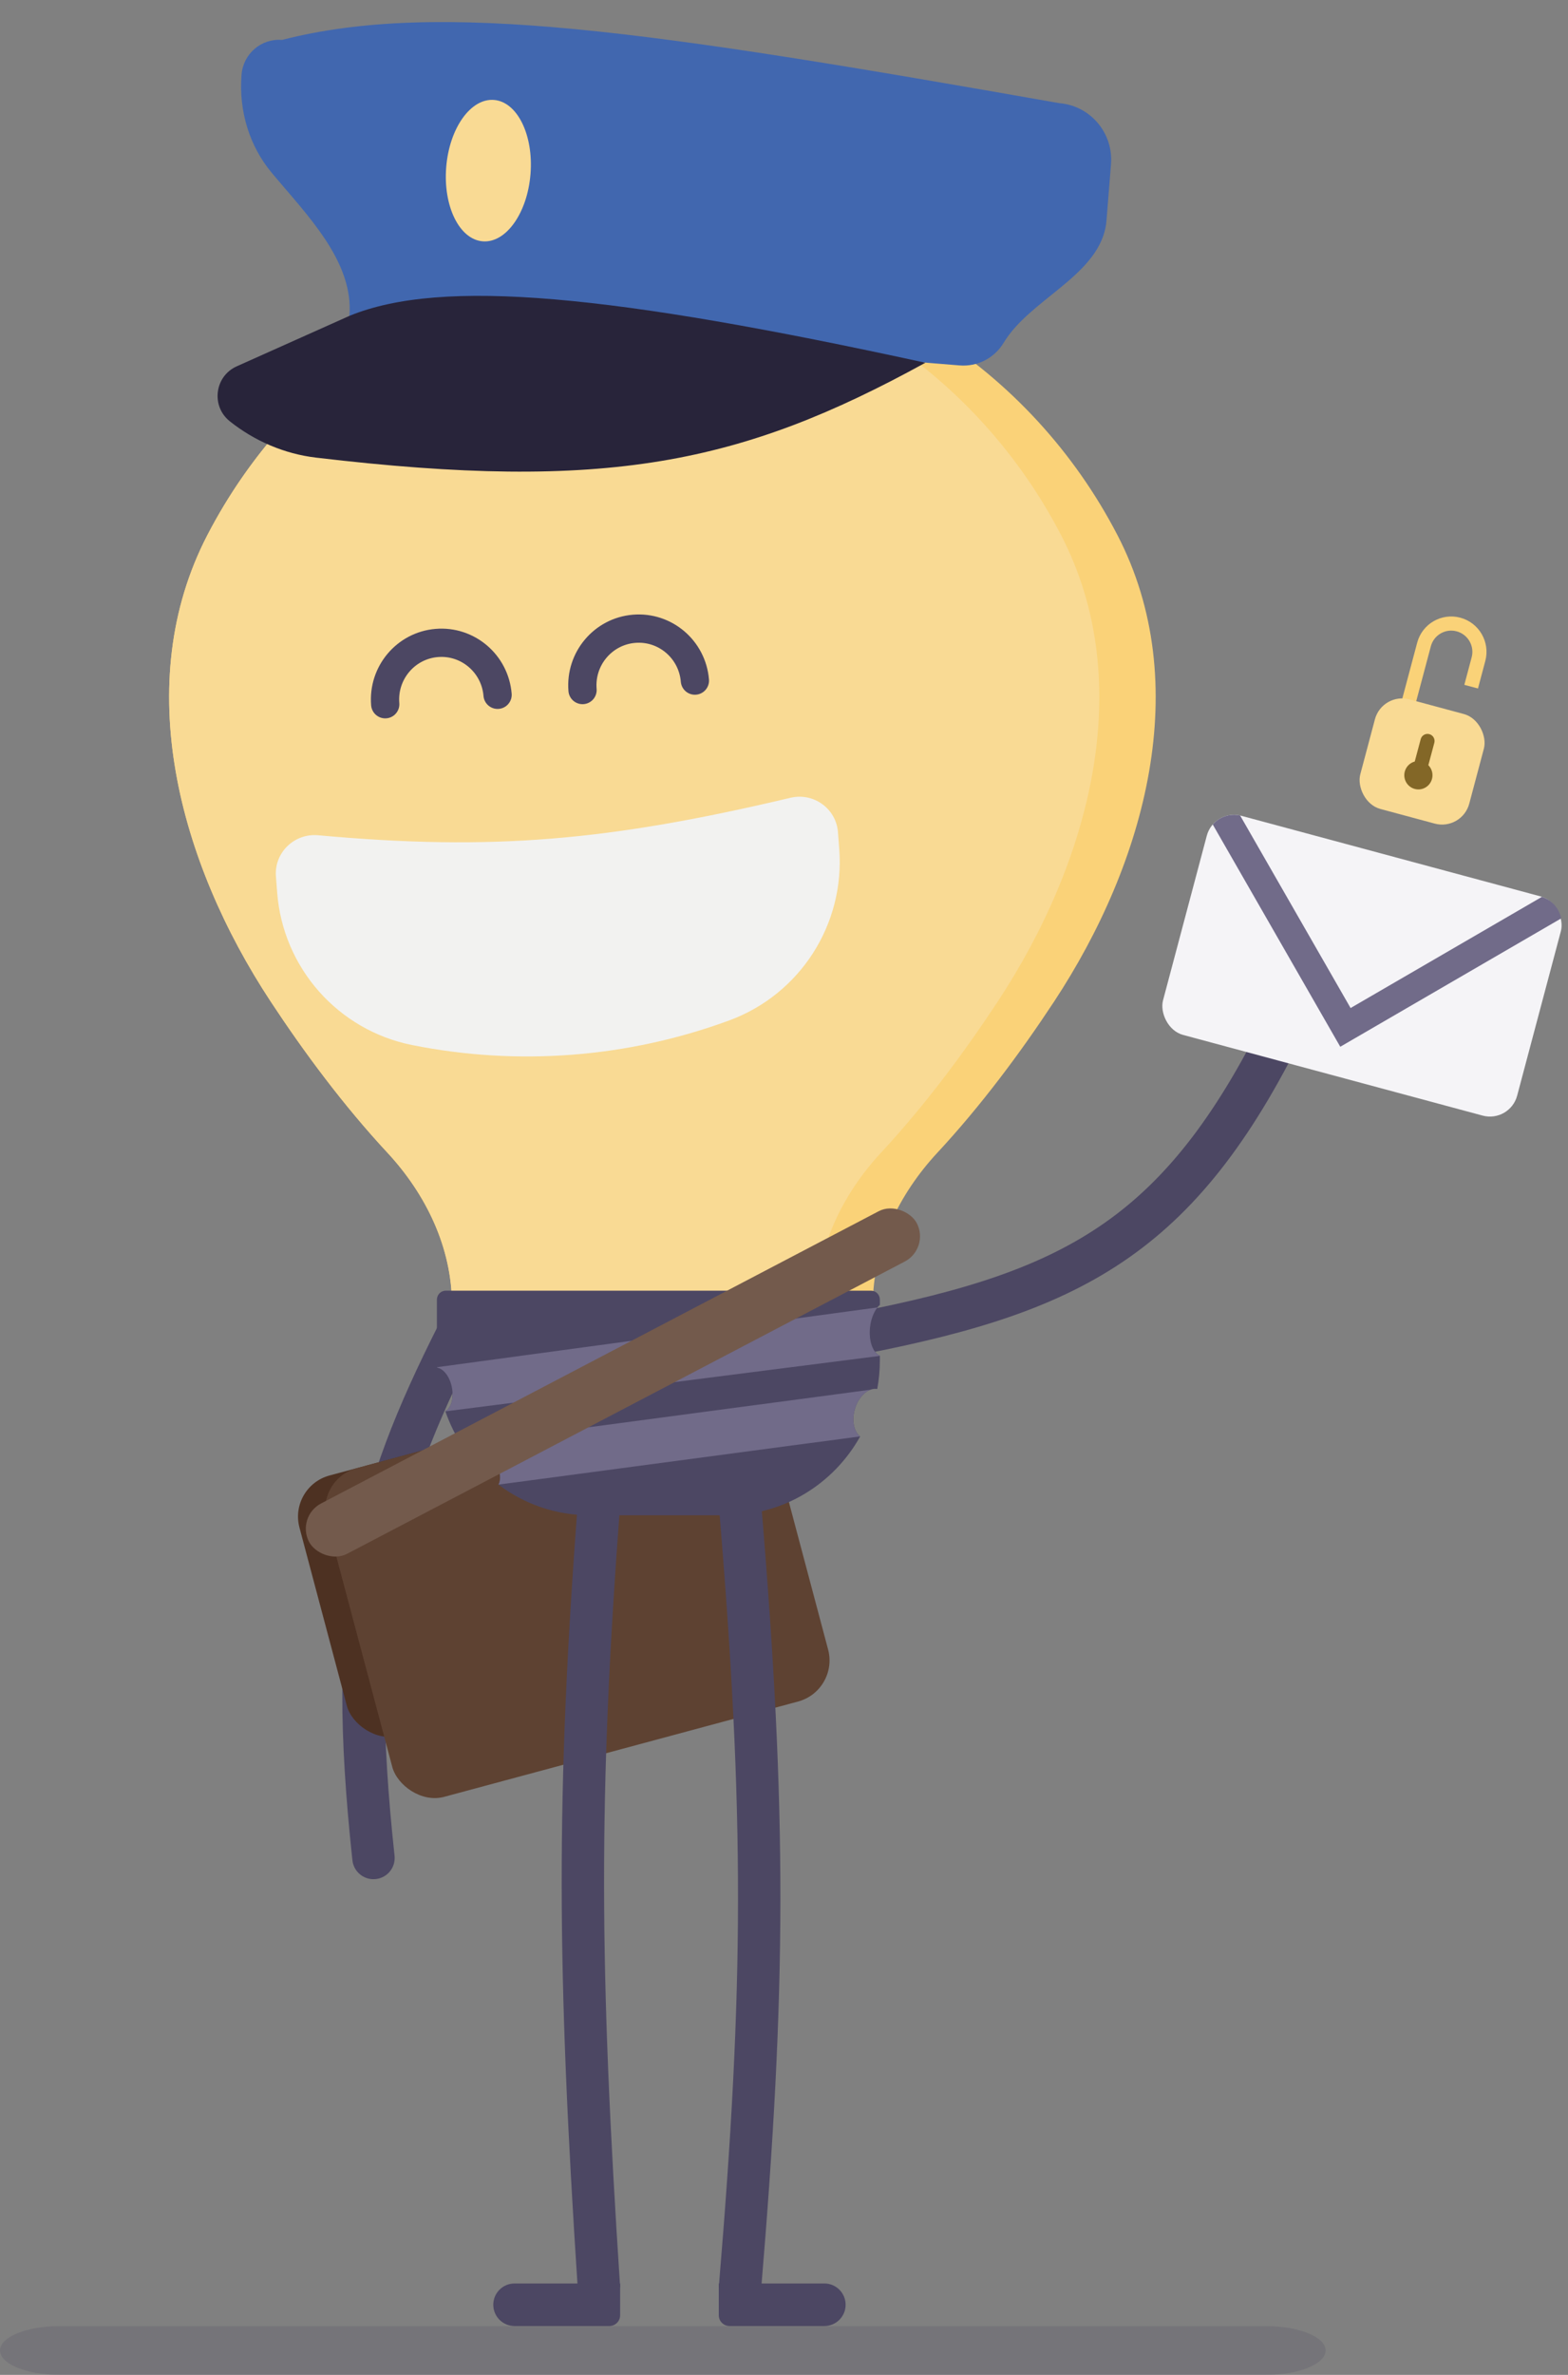 <svg width="111" height="168" viewBox="0 0 111 168" fill="none" xmlns="http://www.w3.org/2000/svg">
<rect x="0" y="0" width="111" height="168" fill="#808080" stroke="none"/>
<path d="M32.425 94.312C26.481 106.081 24.527 113.713 26.439 131.436" stroke="#4C4763" stroke-width="3" stroke-linecap="round"/>
<path d="M74.619 70.855C81.118 60.991 84.555 48.36 79.106 37.856C73 26.082 60.865 18.061 46.892 18.061C32.919 18.061 20.785 26.082 14.678 37.856C9.23 48.36 12.666 60.991 19.166 70.855C21.539 74.456 24.323 78.205 27.426 81.543C30.156 84.481 31.995 88.26 31.995 92.307H61.79C61.79 88.26 63.629 84.481 66.359 81.543C69.461 78.205 72.246 74.456 74.619 70.855Z" fill="#FAD278"/>
<path d="M75.115 37.856C80.564 48.36 77.127 60.99 70.628 70.855C68.255 74.456 65.47 78.205 62.368 81.542C59.638 84.482 57.799 88.26 57.799 92.307H31.995C31.995 88.26 30.155 84.482 27.426 81.542C24.323 78.205 21.539 74.456 19.166 70.855C12.666 60.99 9.23 48.36 14.678 37.856C20.492 26.647 31.77 18.838 44.897 18.115C58.023 18.838 69.302 26.647 75.115 37.856Z" fill="#F9DA94"/>
<rect width="31.939" height="19.056" rx="3" transform="matrix(0.966 -0.26 0.257 0.966 20.427 105.158)" fill="#4D3122"/>
<rect width="31.939" height="24.071" rx="3" transform="matrix(0.966 -0.26 0.257 0.966 22.354 104.639)" fill="#5E4232"/>
<path d="M30.929 91.938C30.929 91.587 31.209 91.303 31.556 91.303H61.659C62.006 91.303 62.286 91.587 62.286 91.938V92.306C61.941 92.61 61.668 93.197 61.591 93.894C61.485 94.857 61.79 95.699 62.286 95.902V96.228C62.286 96.922 62.223 97.601 62.101 98.259C61.482 98.151 60.79 98.755 60.519 99.666C60.277 100.477 60.445 101.273 60.891 101.619C59.033 104.946 55.51 107.192 51.468 107.192H41.747C39.325 107.192 37.09 106.386 35.287 105.023C35.54 104.565 35.363 103.754 34.818 103.052C34.179 102.229 33.276 101.868 32.802 102.246C32.78 102.264 32.759 102.283 32.739 102.303C32.238 101.541 31.829 100.712 31.527 99.832C31.94 99.611 32.144 98.899 31.986 98.125C31.833 97.376 31.392 96.815 30.941 96.748C30.933 96.576 30.929 96.403 30.929 96.228V91.938Z" fill="#4C4763"/>
<path d="M60.86 94.313C76.325 91.303 83.808 87.29 91.29 71.738" stroke="#4C4763" stroke-width="3" stroke-linecap="round"/>
<path d="M31.53 99.842C31.529 99.839 31.528 99.835 31.527 99.832C31.94 99.612 32.144 98.899 31.986 98.126C31.834 97.376 31.392 96.815 30.941 96.748C30.94 96.737 30.94 96.727 30.939 96.716L62.113 92.49C61.852 92.819 61.655 93.319 61.591 93.895C61.485 94.857 61.79 95.699 62.287 95.902V95.916L31.53 99.842Z" fill="#716B89"/>
<path d="M35.288 105.022C35.54 104.564 35.362 103.753 34.818 103.052C34.322 102.413 33.667 102.053 33.177 102.1L33.178 102.098L61.617 98.31C61.154 98.482 60.721 98.99 60.519 99.667C60.279 100.473 60.444 101.264 60.883 101.613L35.288 105.022Z" fill="#716B89"/>
<path d="M62.104 98.246L62.053 98.252C62.069 98.254 62.085 98.257 62.102 98.26C62.102 98.255 62.103 98.25 62.104 98.246Z" fill="#716B89"/>
<rect width="48.565" height="4.009" rx="2.004" transform="matrix(0.886 -0.464 0.46 0.888 20.952 107.287)" fill="#735A4C"/>
<path d="M42.403 106.354C40.844 127.02 40.922 139.281 42.403 161.898" stroke="#4C4763" stroke-width="3"/>
<path d="M52.38 106.354C54.234 128.43 54.165 140.629 52.38 161.898" stroke="#4C4763" stroke-width="3"/>
<path d="M34.92 163.04C34.92 162.209 35.594 161.535 36.425 161.535H43.899V163.784C43.899 164.204 43.559 164.545 43.138 164.545H36.425C35.594 164.545 34.92 163.871 34.92 163.04Z" fill="#4C4763"/>
<path d="M59.862 163.04C59.862 162.209 59.188 161.535 58.357 161.535H50.883V163.784C50.883 164.204 51.224 164.545 51.644 164.545H58.357C59.188 164.545 59.862 163.871 59.862 163.04Z" fill="#4C4763"/>
<path d="M0 166.275C0 165.323 1.885 164.551 4.211 164.551H89.632C91.957 164.551 93.842 165.323 93.842 166.275C93.842 167.228 91.957 168 89.632 168H4.211C1.885 168 0 167.228 0 166.275Z" fill="#4C4763" fill-opacity="0.2"/>
<path d="M19.966 2.824C18.501 2.705 17.218 3.802 17.1 5.275C16.888 7.91 17.695 10.372 19.22 12.204C21.702 15.187 25.047 18.471 24.736 22.337L67.929 25.85C69.188 25.953 70.396 25.334 71.047 24.252C72.873 21.218 77.537 19.591 78.256 16.123C78.289 15.96 78.313 15.793 78.327 15.623L78.649 11.623C78.826 9.414 77.19 7.478 74.993 7.299C45.991 2.191 31.142 -0.044 19.966 2.824Z" fill="#4167AF"/>
<path d="M16.759 25.914L24.735 22.346C31.309 19.643 43.374 20.839 65.508 25.661C52.484 32.813 42.973 34.814 22.371 32.373C20.142 32.108 18.03 31.204 16.272 29.806C14.924 28.735 15.189 26.617 16.759 25.914Z" fill="#28243A"/>
<ellipse rx="2.993" ry="5.016" transform="matrix(0.997 0.081 -0.08 0.997 34.571 12.071)" fill="#F9DA94"/>
<path d="M55.964 56.435C43.142 59.469 34.888 60.214 22.519 59.086C20.84 58.933 19.404 60.316 19.533 61.997L19.621 63.141C20.029 68.471 23.929 72.876 29.169 73.927C36.667 75.43 44.437 74.828 51.618 72.188C56.636 70.343 59.819 65.388 59.411 60.059L59.32 58.867C59.192 57.199 57.593 56.05 55.964 56.435Z" fill="#F2F2F0"/>
<path d="M35.224 49.15C35.041 46.941 33.111 45.3 30.915 45.484C28.718 45.669 27.087 47.609 27.27 49.818" stroke="#4C4763" stroke-width="2" stroke-linecap="round"/>
<path d="M49.192 48.146C49.009 45.937 47.08 44.296 44.883 44.481C42.687 44.665 41.055 46.605 41.238 48.814" stroke="#4C4763" stroke-width="2" stroke-linecap="round"/>
<rect width="25.95" height="16.047" rx="2" transform="matrix(0.966 0.26 -0.257 0.966 85.943 57.19)" fill="#F5F4F7"/>
<path fill-rule="evenodd" clip-rule="evenodd" d="M85.851 58.325L94.377 73.176L94.879 74.049L95.746 73.545L110.515 64.97C110.377 64.272 109.87 63.672 109.153 63.445L95.609 71.309L87.789 57.689C87.055 57.525 86.318 57.789 85.851 58.325Z" fill="#716B89"/>
<path d="M99.127 51.898L100.808 45.589C101.092 44.524 102.185 43.893 103.249 44.179V44.179C104.314 44.466 104.947 45.562 104.663 46.628L104.144 48.575" stroke="#FAD278"/>
<rect width="7.985" height="8.024" rx="2" transform="matrix(0.966 0.26 -0.257 0.966 97.845 48.955)" fill="#F9DA94"/>
<path d="M101.184 51.934C100.918 51.862 100.644 52.021 100.573 52.288L100.151 53.871C99.819 53.96 99.541 54.222 99.445 54.581C99.303 55.117 99.619 55.667 100.151 55.81C100.374 55.87 100.6 55.85 100.797 55.765C101.071 55.648 101.29 55.411 101.373 55.101C101.469 54.741 101.358 54.374 101.113 54.13L101.537 52.548C101.608 52.281 101.45 52.005 101.184 51.934Z" fill="#836727"/>
</svg>
